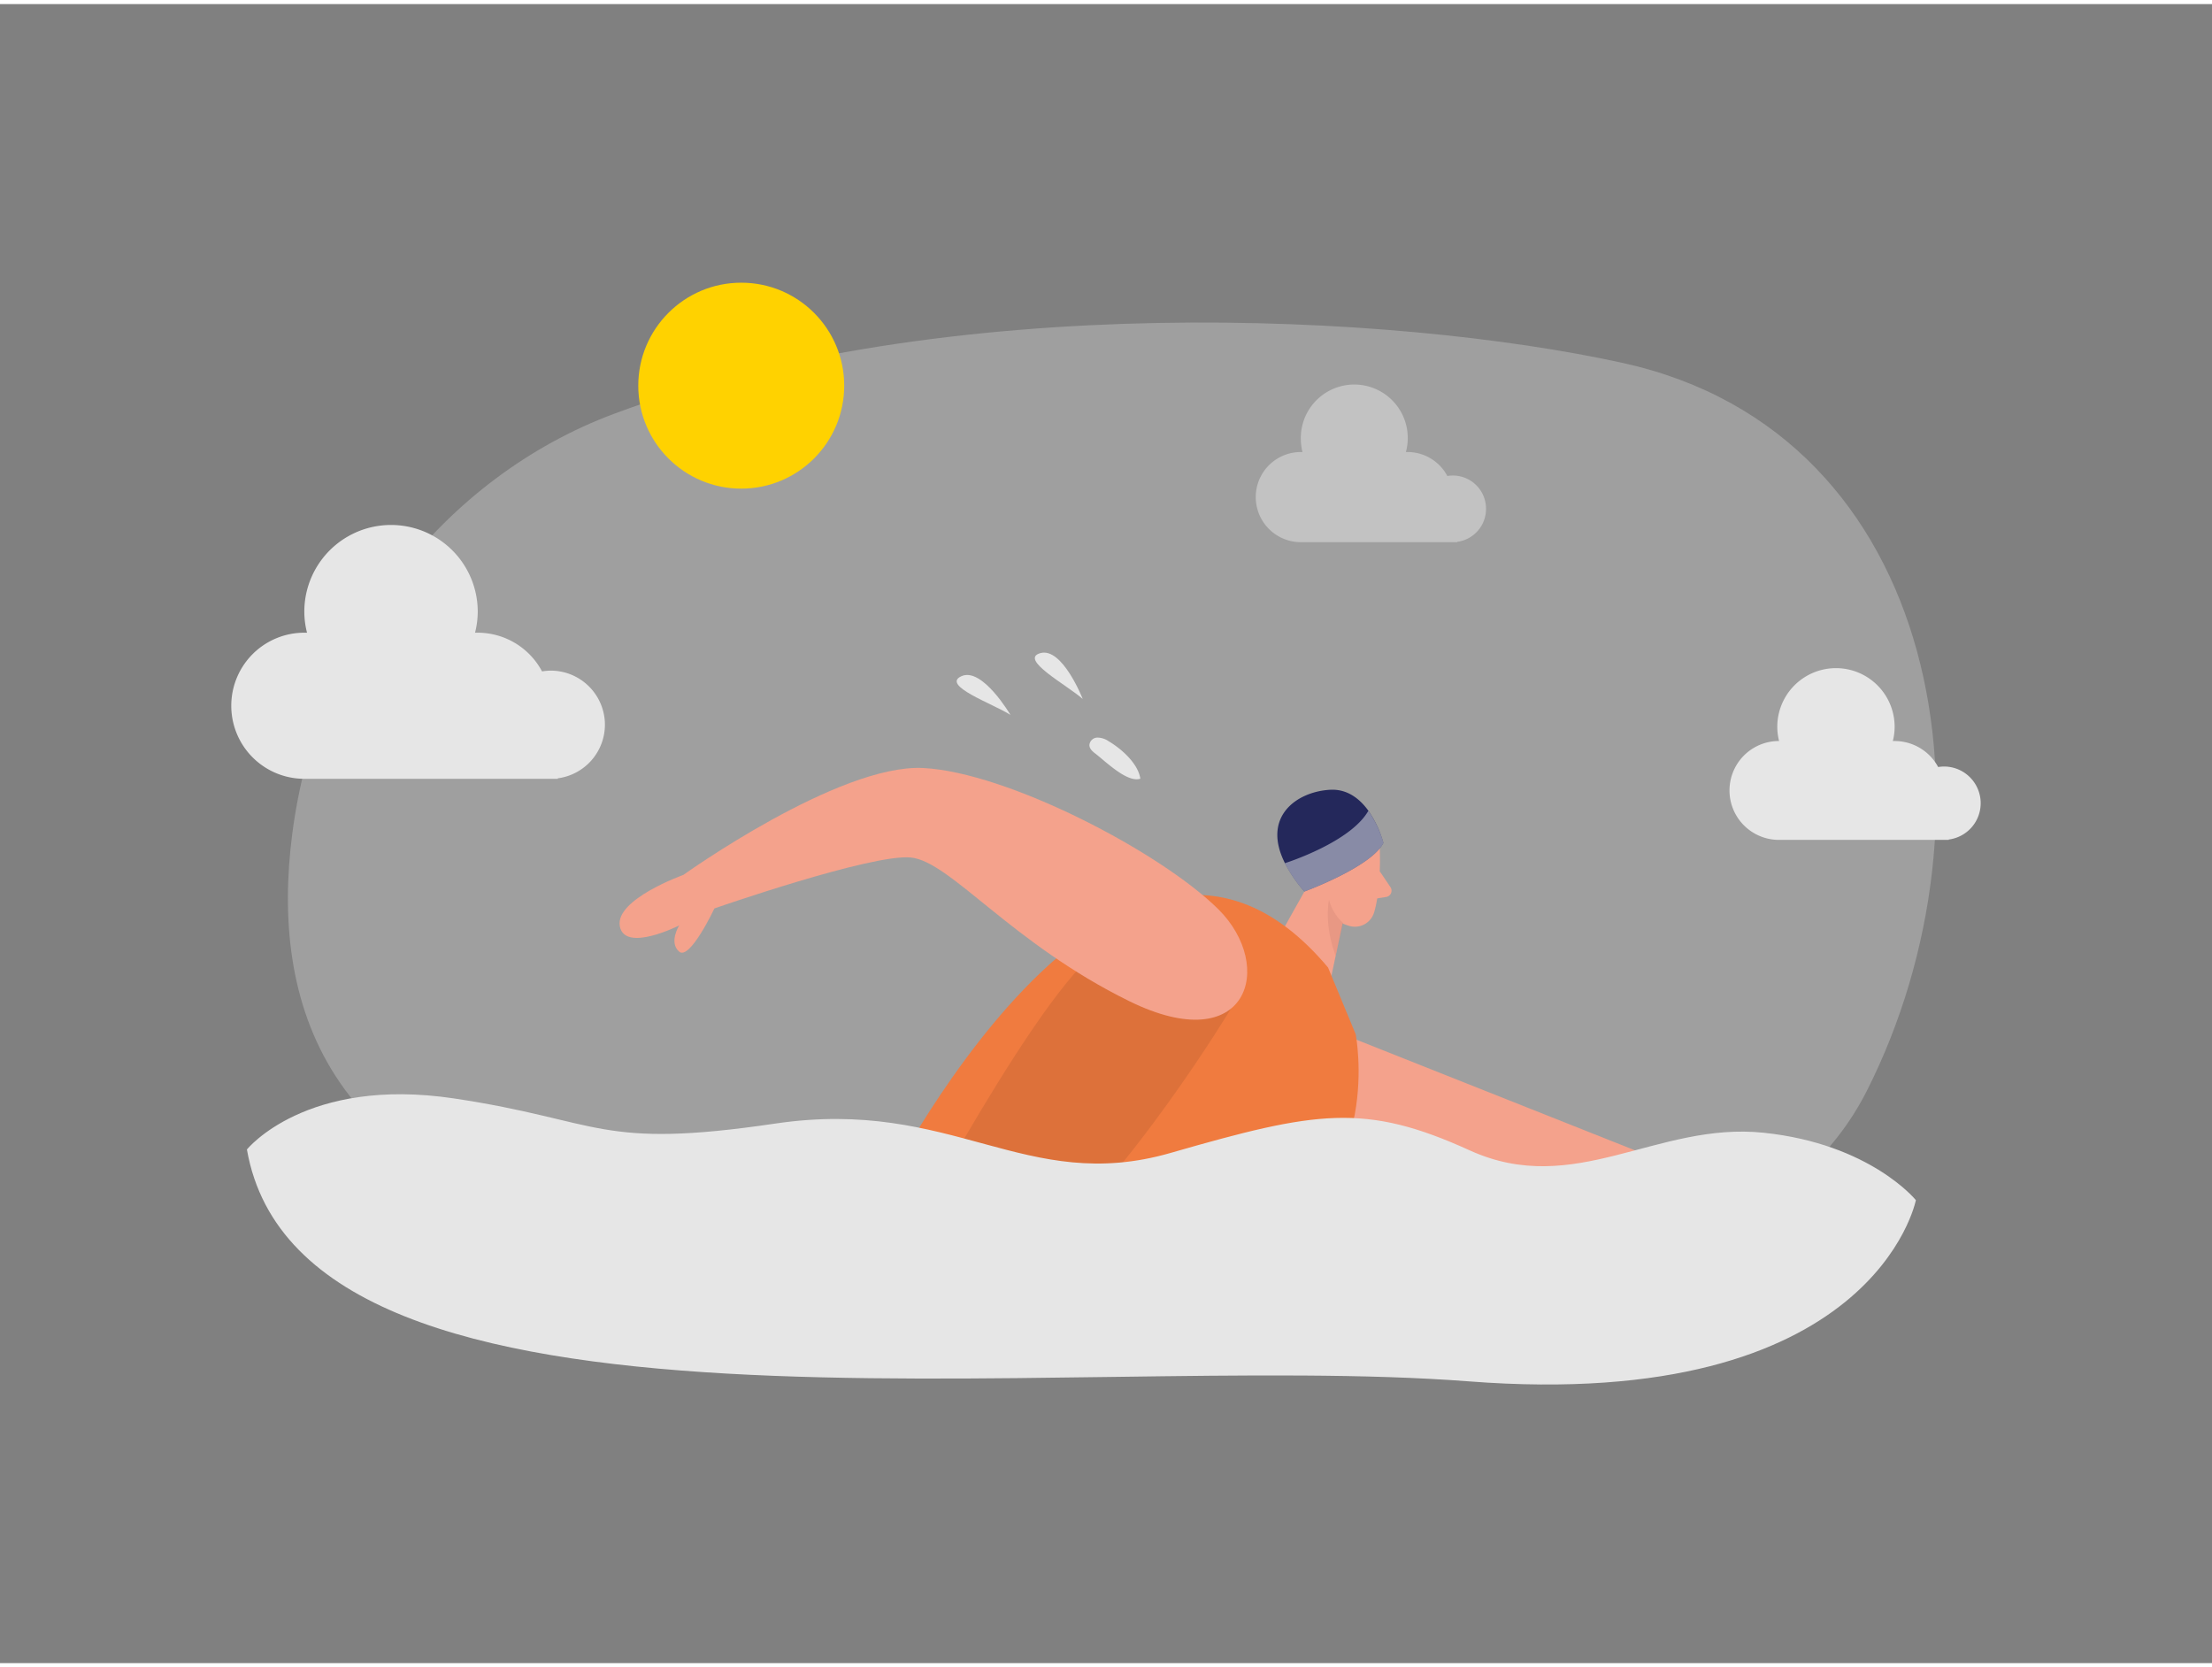<svg id="Layer_1" data-name="Layer 1" xmlns="http://www.w3.org/2000/svg" viewBox="0 0 400 300" width="406" height="306" class="illustration styles_illustrationTablet__1DWOa"><rect x="0" y="0" width="400" height="300" fill="#808080" stroke="none"/><title>_</title><path d="M111,74.1c-30.81,11.52-53.66,40.74-58.17,76.08C49,180,58.1,212.87,111.5,222.25c103.93,18.24,201.26,23.44,226.11-25.78s14-118.84-44.25-131.6C252.18,55.84,171.16,51.6,111,74.1Z" fill="#e6e6e6" opacity="0.3"></path><path d="M217.82,212.57h0a5.36,5.36,0,0,1,2.08,6.55L208.58,247l-17-10.92,19.28-22.44A5.38,5.38,0,0,1,217.82,212.57Z" fill="#ffd200"></path><circle cx="134.04" cy="69" r="18.62" fill="#ffd200"></circle><path d="M234.29,182.9,314,214.56S305,223.75,305,223s-93.45-20.68-93.45-20.68Z" fill="#f4a28c"></path><path d="M249.49,152.27s.4,7.21-1,11.95a3.62,3.62,0,0,1-4.5,2.47c-2.38-.72-5.39-2.38-6.07-6.21l-2-6.37a6.49,6.49,0,0,1,3.07-6.84C243.23,144.48,249.47,147.87,249.49,152.27Z" fill="#f4a28c"></path><polygon points="239.57 153.88 228.01 174.52 239.84 180.07 243.5 162.82 239.57 153.88" fill="#f4a28c"></polygon><path d="M241.63,158.21s0-2.78-2.06-2.63-2.17,4.16.66,4.62Z" fill="#f4a28c"></path><path d="M249.51,156.82l1.92,2.85a1.15,1.15,0,0,1-.78,1.79l-2.77.43Z" fill="#f4a28c"></path><path d="M242.89,166.17a8.52,8.52,0,0,1-2.56-4.2s-1,4.14,1.2,10.14Z" fill="#ce8172" opacity="0.31"></path><path d="M240.15,174.21l5,12.06s5.18,26.4-16.83,36.67-49.44,21.91-49.44,21.91l-20-28.7S201.92,128.71,240.15,174.21Z" fill="#f07b3f"></path><path d="M250.17,151.68c-2.19,4.36-14.3,8.8-14.3,8.8a25.22,25.22,0,0,1-3.45-5,.38.38,0,0,1-.06-.13h0c-4.3-8.53,2.29-13,8.25-13.28,3.1-.14,5.33,1.7,6.85,3.81A19.25,19.25,0,0,1,250.17,151.68Z" fill="#24285b"></path><path d="M250.17,151.68c-2.19,4.36-14.3,8.8-14.3,8.8a25.22,25.22,0,0,1-3.45-5l-.07-.13h0c.43-.14,11.86-3.81,15.09-9.47A19.25,19.25,0,0,1,250.17,151.68Z" fill="#fff" opacity="0.46"></path><path d="M222.66,181.55S204,212.61,186,227.25s-25.88,2.72-22.81-2.38,29.95-56.09,39.15-55.45S222.66,181.55,222.66,181.55Z" opacity="0.08"></path><path d="M109.39,130.33a9.8,9.8,0,0,0-9.8-9.8,10.18,10.18,0,0,0-1.57.14,13.2,13.2,0,0,0-11.63-7c-.17,0-.32,0-.49,0a15.4,15.4,0,0,0,.49-3.8,15.68,15.68,0,0,0-31.36,0,15.4,15.4,0,0,0,.49,3.8c-.16,0-.32,0-.49,0a13.21,13.21,0,0,0,0,26.42h45.84V140A9.8,9.8,0,0,0,109.39,130.33Z" fill="#e6e6e6"></path><path d="M358.17,144.5a6.63,6.63,0,0,0-6.63-6.63,7.33,7.33,0,0,0-1.06.09,8.93,8.93,0,0,0-7.87-4.7h-.33a10.34,10.34,0,0,0,.33-2.57,10.61,10.61,0,0,0-21.22,0,10.34,10.34,0,0,0,.33,2.57h-.33a8.94,8.94,0,0,0,0,17.87h31v-.06A6.62,6.62,0,0,0,358.17,144.5Z" fill="#e6e6e6"></path><path d="M268.72,91.25a6,6,0,0,0-6-6,6.27,6.27,0,0,0-1,.08A8.14,8.14,0,0,0,254.53,81l-.3,0a9.67,9.67,0,1,0-19-2.35,10.08,10.08,0,0,0,.3,2.35l-.3,0a8.15,8.15,0,0,0,0,16.3h28.28v-.06A6,6,0,0,0,268.72,91.25Z" fill="#e6e6e6" opacity="0.49"></path><path d="M44.65,207.12s10.64-13.25,37.45-9.23,26,9.29,58.12,4.54,45.11,12.9,71.47,5.31,35.1-9.1,54.08-.46,33.82-5.2,53.14-3.19,27.54,12.19,27.54,12.19-7.47,38.43-80.84,32.77S54.77,264.94,44.65,207.12Z" fill="#e6e6e6"></path><path d="M220.3,163.66c-10.43-10.32-38.08-24.75-53.36-25.52s-43.37,19.33-43.37,19.33-12.38,4.42-11.49,9.27,10.73-.13,10.73-.13-1.92,3.07,0,4.73,6.38-7.81,6.38-7.81,28.34-9.88,35.49-9.21,18.13,15.48,39.57,26S230.73,174,220.3,163.66Z" fill="#f4a28c"></path><path d="M200.45,133.28a3.57,3.57,0,0,0-2-.64A1.46,1.46,0,0,0,197,134c0,.65.56,1.14,1.07,1.53,1.81,1.38,5.78,5.34,8.14,4.54C205.8,137.3,202.76,134.64,200.45,133.28Z" fill="#e6e6e6"></path><path d="M182.72,128.53s-5.1-8.68-8.85-7S179.49,126.49,182.72,128.53Z" fill="#e6e6e6"></path><path d="M195.79,125.65s-3.67-9.38-7.64-8.29S192.92,123.12,195.79,125.65Z" fill="#e6e6e6"></path></svg>
